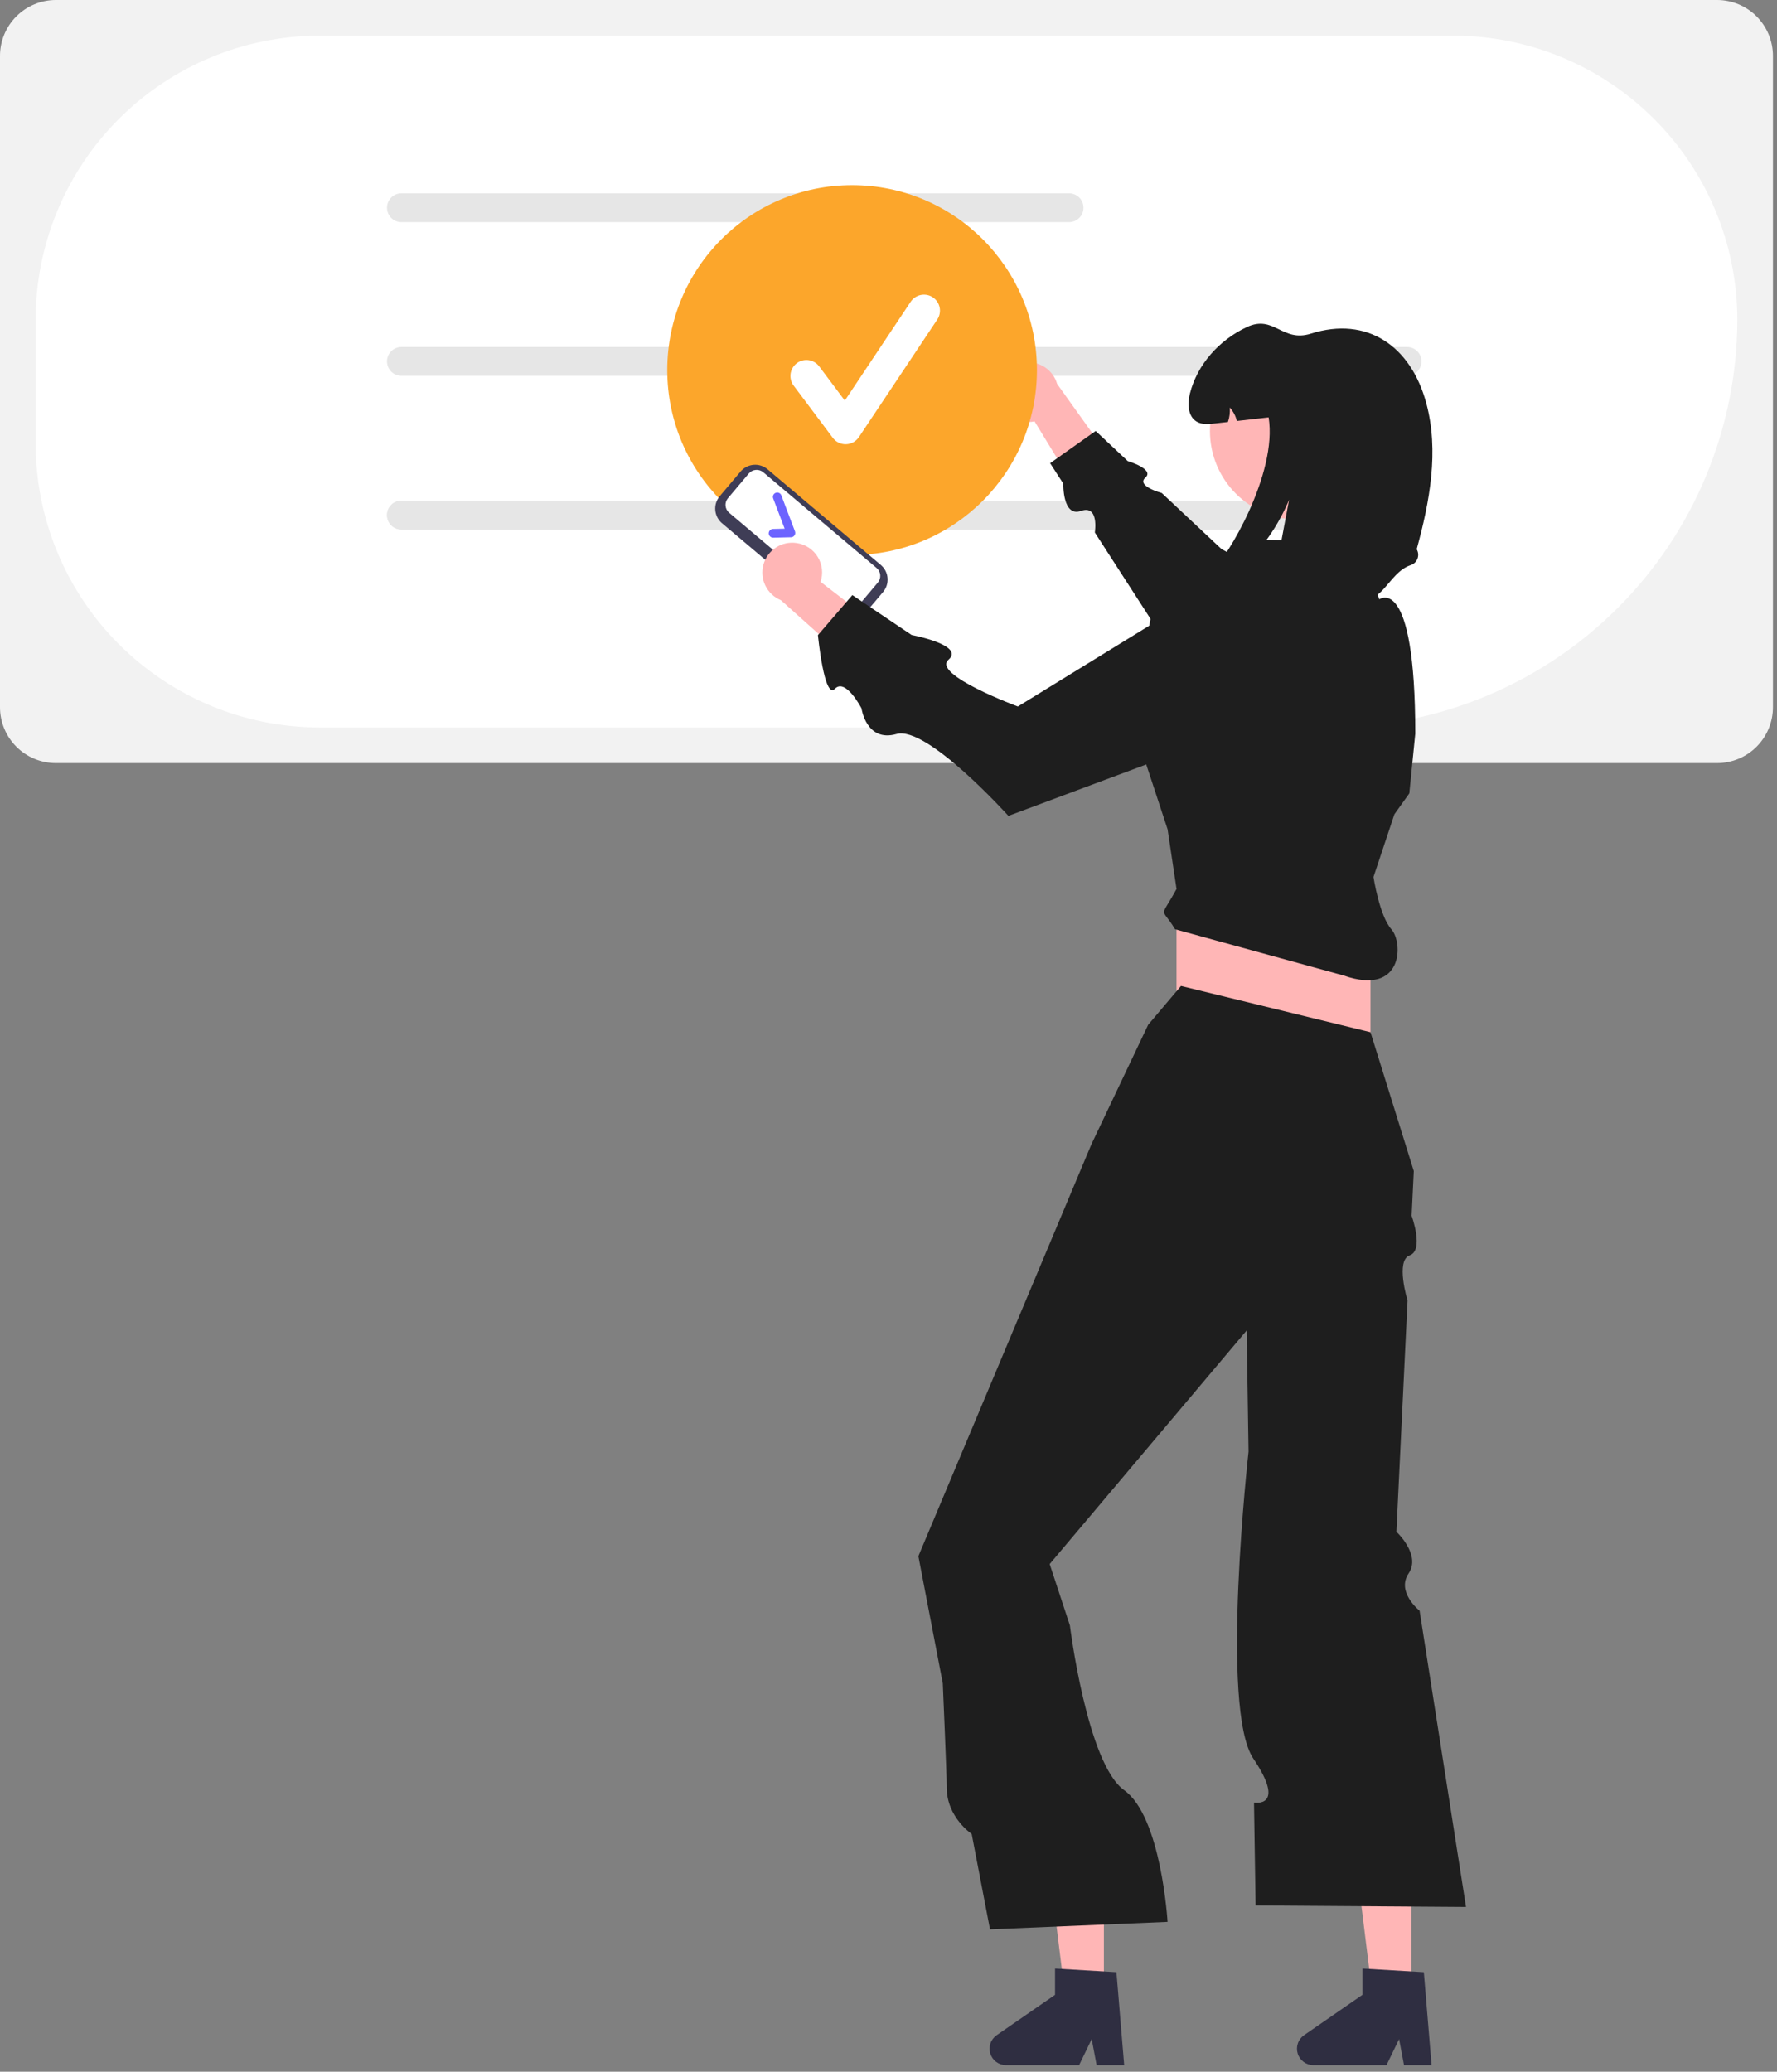 <svg width="544" height="634" viewBox="0 0 544 634" fill="none" xmlns="http://www.w3.org/2000/svg">
<rect x="0" y="0" width="544" height="634" fill="#808080" stroke="none"/>
<g clip-path="url(#clip0_338_2)">
<path d="M525.662 233.529H17.092C12.56 233.523 8.216 231.721 5.012 228.517C1.808 225.312 0.005 220.968 0 216.437V17.092C0.005 12.56 1.808 8.216 5.012 5.012C8.216 1.808 12.56 0.005 17.092 0H525.662C530.194 0.005 534.538 1.808 537.742 5.012C540.946 8.216 542.749 12.56 542.754 17.092V216.437C542.749 220.968 540.946 225.312 537.742 228.517C534.538 231.721 530.194 233.523 525.662 233.529V233.529Z" fill="#F2F2F2"/>
<path d="M407.052 222.628H97.82C74.776 222.602 52.684 213.436 36.389 197.142C20.095 180.847 10.93 158.755 10.904 135.712V97.826C10.93 74.783 20.095 52.69 36.389 36.396C52.684 20.102 74.776 10.936 97.82 10.91H444.937C467.981 10.936 490.073 20.102 506.367 36.396C522.662 52.69 531.827 74.783 531.853 97.826C531.816 130.914 518.655 162.636 495.258 186.033C471.862 209.429 440.14 222.59 407.052 222.628Z" fill="white"/>
<path d="M327.283 67.976H122.876C121.707 67.976 120.586 67.511 119.759 66.684C118.933 65.858 118.468 64.737 118.468 63.568C118.468 62.398 118.933 61.277 119.759 60.451C120.586 59.624 121.707 59.16 122.876 59.16H327.283C328.452 59.16 329.573 59.624 330.4 60.451C331.226 61.277 331.691 62.398 331.691 63.568C331.691 64.737 331.226 65.858 330.4 66.684C329.573 67.511 328.452 67.976 327.283 67.976V67.976Z" fill="#E6E6E6"/>
<path d="M430.757 115.006H122.876C121.707 115.006 120.586 114.542 119.759 113.715C118.933 112.889 118.468 111.767 118.468 110.598C118.468 109.429 118.933 108.308 119.759 107.481C120.586 106.655 121.707 106.19 122.876 106.19H430.757C431.926 106.19 433.047 106.655 433.874 107.481C434.7 108.308 435.165 109.429 435.165 110.598C435.165 111.767 434.7 112.889 433.874 113.715C433.047 114.542 431.926 115.006 430.757 115.006V115.006Z" fill="#E6E6E6"/>
<path d="M430.757 162.037H122.876C121.707 162.037 120.586 161.573 119.759 160.746C118.933 159.919 118.468 158.798 118.468 157.629C118.468 156.46 118.933 155.339 119.759 154.512C120.586 153.686 121.707 153.221 122.876 153.221H430.757C431.926 153.221 433.047 153.686 433.874 154.512C434.7 155.339 435.165 156.46 435.165 157.629C435.165 158.798 434.7 159.919 433.874 160.746C433.047 161.573 431.926 162.037 430.757 162.037V162.037Z" fill="#E6E6E6"/>
<path d="M430.757 162.037H122.876C121.707 162.037 120.586 161.573 119.759 160.746C118.933 159.919 118.468 158.798 118.468 157.629C118.468 156.46 118.933 155.339 119.759 154.512C120.586 153.686 121.707 153.221 122.876 153.221H430.757C431.926 153.221 433.047 153.686 433.874 154.512C434.7 155.339 435.165 156.46 435.165 157.629C435.165 158.798 434.7 159.919 433.874 160.746C433.047 161.573 431.926 162.037 430.757 162.037V162.037Z" fill="#E6E6E6"/>
<path d="M305.713 120.404C305.762 121.732 306.101 123.033 306.707 124.215C307.313 125.398 308.171 126.433 309.221 127.248C310.27 128.063 311.486 128.637 312.781 128.932C314.077 129.226 315.421 129.233 316.72 128.951L333.531 156.529L340.685 141.347L323.625 117.486C323.007 115.336 321.623 113.487 319.733 112.29C317.844 111.092 315.58 110.63 313.373 110.989C311.165 111.349 309.165 112.506 307.754 114.241C306.342 115.977 305.616 118.169 305.713 120.404H305.713Z" fill="#FFB6B6"/>
<path d="M431.865 199.441L373.932 168.017L355.659 150.873C355.659 150.873 347.716 148.746 350.639 146.163C353.563 143.58 345.231 141.089 345.231 141.089L335.422 131.886L321.483 141.749L325.517 148.002C325.517 148.002 325.239 158.354 330.91 156.363C336.581 154.371 335.164 162.957 335.164 162.957L369.014 215.428L431.865 199.441Z" fill="#1E1E1E"/>
<path d="M260.855 169.835C292.106 169.835 317.441 144.5 317.441 113.249C317.441 81.997 292.106 56.663 260.855 56.663C229.603 56.663 204.269 81.997 204.269 113.249C204.269 144.5 229.603 169.835 260.855 169.835Z" fill="#FCA62B"/>
<path d="M432.044 611.601H420.278L414.679 566.219H432.044V611.601Z" fill="#FFB6B6"/>
<path d="M438.254 631.987H429.817L428.311 624.021L424.453 631.987H402.075C401.002 631.987 399.957 631.644 399.093 631.008C398.229 630.372 397.591 629.477 397.272 628.453C396.952 627.429 396.969 626.33 397.319 625.316C397.668 624.302 398.333 623.426 399.216 622.816L417.087 610.474V602.421L435.884 603.543L438.254 631.987Z" fill="#2F2E41"/>
<path d="M337.942 611.601H326.176L320.577 566.219H337.942V611.601Z" fill="#FFB6B6"/>
<path d="M344.152 631.987H335.714L334.208 624.021L330.351 631.987H307.972C306.899 631.987 305.855 631.644 304.991 631.008C304.127 630.372 303.489 629.477 303.169 628.453C302.85 627.429 302.867 626.33 303.216 625.316C303.566 624.302 304.231 623.426 305.114 622.816L322.985 610.474V602.421L341.782 603.543L344.152 631.987Z" fill="#2F2E41"/>
<path d="M419.56 268.381H360.175V335.988H419.56V268.381Z" fill="#FFB6B6"/>
<path d="M361.545 301.728L351.496 313.605L334.137 350.15L290.398 454.219L281.147 476.228L288.618 515.135C288.618 515.135 289.827 542.546 289.827 547.033C289.827 556.169 297.468 561.232 297.468 561.232L303.074 590.43L357.434 588.146C357.434 588.146 355.537 555.961 344.152 547.843C332.767 539.724 327.533 497.414 327.533 497.414L321.346 478.642L381.645 407.164L382.034 432.149L382.222 444.243C382.222 444.243 373.392 522.899 383.685 538.164C393.979 553.428 383.895 551.633 383.895 551.633L384.386 583.121L448.795 583.578L434.586 492.922C434.586 492.922 427.37 487.225 431.231 481.498C435.091 475.771 427.489 468.758 427.489 468.758L430.899 397.985C430.899 397.985 427.124 385.761 431.564 384.172C436.005 382.583 432.147 372.07 432.147 372.07L432.807 358.372L419.56 315.889L361.545 301.728Z" fill="#1E1E1E"/>
<path d="M420.473 268.381L426.869 249.195L431.437 242.8L433.264 224.528C433.264 175.193 422.259 183.408 422.259 183.408L415.905 166.056L386.67 165.143L367.941 182.958L352.409 188.44L346.327 220.042L357.434 253.763L360.175 272.036C354.946 281.688 355.389 277.122 359.718 284.369L411.337 298.53C429.609 304.926 429.609 288.481 425.945 284.369C422.282 280.258 420.473 268.381 420.473 268.381Z" fill="#1E1E1E"/>
<path d="M397.511 159.01C412.479 159.01 424.613 146.876 424.613 131.908C424.613 116.939 412.479 104.805 397.511 104.805C382.542 104.805 370.408 116.939 370.408 131.908C370.408 146.876 382.542 159.01 397.511 159.01Z" fill="#FFB6B6"/>
<path d="M433.693 168.085C433.949 168.516 434.103 168.998 434.146 169.497C434.189 169.996 434.119 170.499 433.94 170.967C433.762 171.435 433.481 171.857 433.117 172.201C432.753 172.545 432.316 172.802 431.839 172.954C428.202 174.16 425.964 177.678 423.351 180.492C420.747 183.296 416.554 185.626 413.228 183.717C409.912 181.816 409.684 176.965 406.906 174.334C404.202 171.776 399.707 172.086 396.528 174.032L396.432 174.091C395.884 174.449 395.242 174.638 394.587 174.635C393.932 174.632 393.292 174.437 392.746 174.074C392.201 173.711 391.774 173.197 391.517 172.594C391.261 171.991 391.188 171.326 391.305 170.681C392.419 164.757 393.533 158.833 394.645 152.91C391.721 159.954 387.476 166.373 382.138 171.821C380.668 173.518 378.805 174.829 376.711 175.64C374.811 176.243 372.965 174.279 371.12 174.635C375.706 170.624 391.128 144.915 388.369 127.73C385.126 128.096 381.882 128.461 378.639 128.827C378.288 127.292 377.538 125.877 376.465 124.725C376.596 126.218 376.406 127.723 375.907 129.137C374.555 129.293 373.194 129.439 371.842 129.594C369.96 129.804 367.913 129.987 366.296 129C363.601 127.356 363.519 123.464 364.286 120.394C366.534 111.468 373.349 104.004 381.69 100.094C390.032 96.192 392.498 104.881 401.287 102.104C418.646 96.622 431.948 105.996 436.635 123.391C440.573 137.981 437.713 153.467 433.693 168.085Z" fill="#1E1E1E"/>
<path d="M255.711 189.409L221.023 160.116C219.837 159.112 219.098 157.679 218.968 156.131C218.837 154.583 219.326 153.047 220.327 151.859L226.711 144.299C227.715 143.113 229.148 142.374 230.696 142.244C232.244 142.113 233.78 142.602 234.968 143.603L269.656 172.897C270.842 173.9 271.581 175.333 271.711 176.881C271.842 178.429 271.353 179.965 270.352 181.153L263.968 188.713C262.964 189.899 261.531 190.638 259.983 190.769C258.435 190.899 256.899 190.41 255.711 189.409V189.409Z" fill="#3F3D56"/>
<path d="M222.843 152.468C222.304 153.109 222.04 153.937 222.111 154.771C222.181 155.605 222.579 156.377 223.218 156.918L257.906 186.212C258.546 186.751 259.374 187.014 260.209 186.944C261.043 186.874 261.815 186.475 262.356 185.837L268.74 178.277C269.279 177.636 269.543 176.808 269.472 175.974C269.402 175.14 269.004 174.368 268.365 173.827L233.677 144.533C233.037 143.994 232.209 143.731 231.375 143.801C230.541 143.871 229.768 144.27 229.228 144.908L222.843 152.468Z" fill="white"/>
<path d="M243.207 163.856C243.087 164.025 242.929 164.163 242.746 164.26C242.563 164.356 242.36 164.409 242.153 164.414L236.703 164.539C236.528 164.543 236.353 164.513 236.19 164.449C236.027 164.386 235.878 164.291 235.751 164.17C235.624 164.049 235.523 163.904 235.452 163.744C235.381 163.584 235.343 163.411 235.339 163.236C235.335 163.061 235.365 162.887 235.429 162.724C235.492 162.56 235.587 162.411 235.708 162.285C235.829 162.158 235.973 162.056 236.134 161.986C236.294 161.915 236.466 161.876 236.641 161.872L240.207 161.79L236.696 152.525C236.571 152.194 236.583 151.828 236.729 151.506C236.874 151.184 237.141 150.933 237.471 150.808C237.801 150.683 238.168 150.694 238.49 150.839C238.812 150.983 239.064 151.25 239.19 151.58L243.369 162.608C243.445 162.807 243.472 163.022 243.447 163.234C243.423 163.446 243.348 163.649 243.229 163.826L243.207 163.856Z" fill="#6C63FF"/>
<path d="M243.906 166.185C245.221 166.378 246.477 166.857 247.587 167.588C248.696 168.319 249.632 169.284 250.328 170.416C251.024 171.548 251.463 172.819 251.615 174.139C251.767 175.459 251.627 176.796 251.206 178.056L276.792 197.766L260.922 203.227L239.058 183.673C236.988 182.826 235.3 181.248 234.316 179.24C233.331 177.231 233.117 174.931 233.714 172.775C234.312 170.62 235.68 168.758 237.558 167.543C239.437 166.329 241.695 165.845 243.906 166.185L243.906 166.185Z" fill="#FFB6B6"/>
<path d="M377.115 175.93L311.605 216.208C311.605 216.208 285.193 206.435 290.355 201.911C295.517 197.387 279.084 194.328 279.084 194.328L260.931 182.115L250.397 194.358C250.397 194.358 252.316 214.243 255.582 210.8C258.848 207.356 263.729 216.762 263.729 216.762C263.729 216.762 265.172 227.265 274.468 224.622C283.765 221.979 308.711 249.682 308.711 249.682L389.333 219.613L377.115 175.93Z" fill="#1E1E1E"/>
<path d="M258.865 135.948C258.106 135.948 257.357 135.771 256.677 135.431C255.998 135.091 255.407 134.598 254.952 133.99L242.954 117.993C242.568 117.479 242.288 116.894 242.129 116.272C241.969 115.65 241.934 115.002 242.025 114.366C242.116 113.73 242.331 113.118 242.658 112.565C242.986 112.013 243.418 111.53 243.932 111.144C244.97 110.366 246.275 110.032 247.559 110.215C248.195 110.306 248.807 110.521 249.36 110.849C249.913 111.176 250.396 111.609 250.781 112.123L258.63 122.588L278.791 92.348C279.51 91.269 280.63 90.519 281.902 90.265C283.174 90.01 284.495 90.272 285.575 90.991C286.654 91.711 287.404 92.83 287.658 94.102C287.913 95.375 287.651 96.696 286.932 97.775L262.936 133.769C262.502 134.42 261.918 134.958 261.233 135.336C260.549 135.715 259.783 135.924 259.001 135.946C258.956 135.947 258.91 135.948 258.865 135.948Z" fill="white"/>
</g>
<defs>
<clipPath id="clip0_338_2">
<rect width="543.219" height="633.601" fill="white"/>
</clipPath>
</defs>
</svg>

